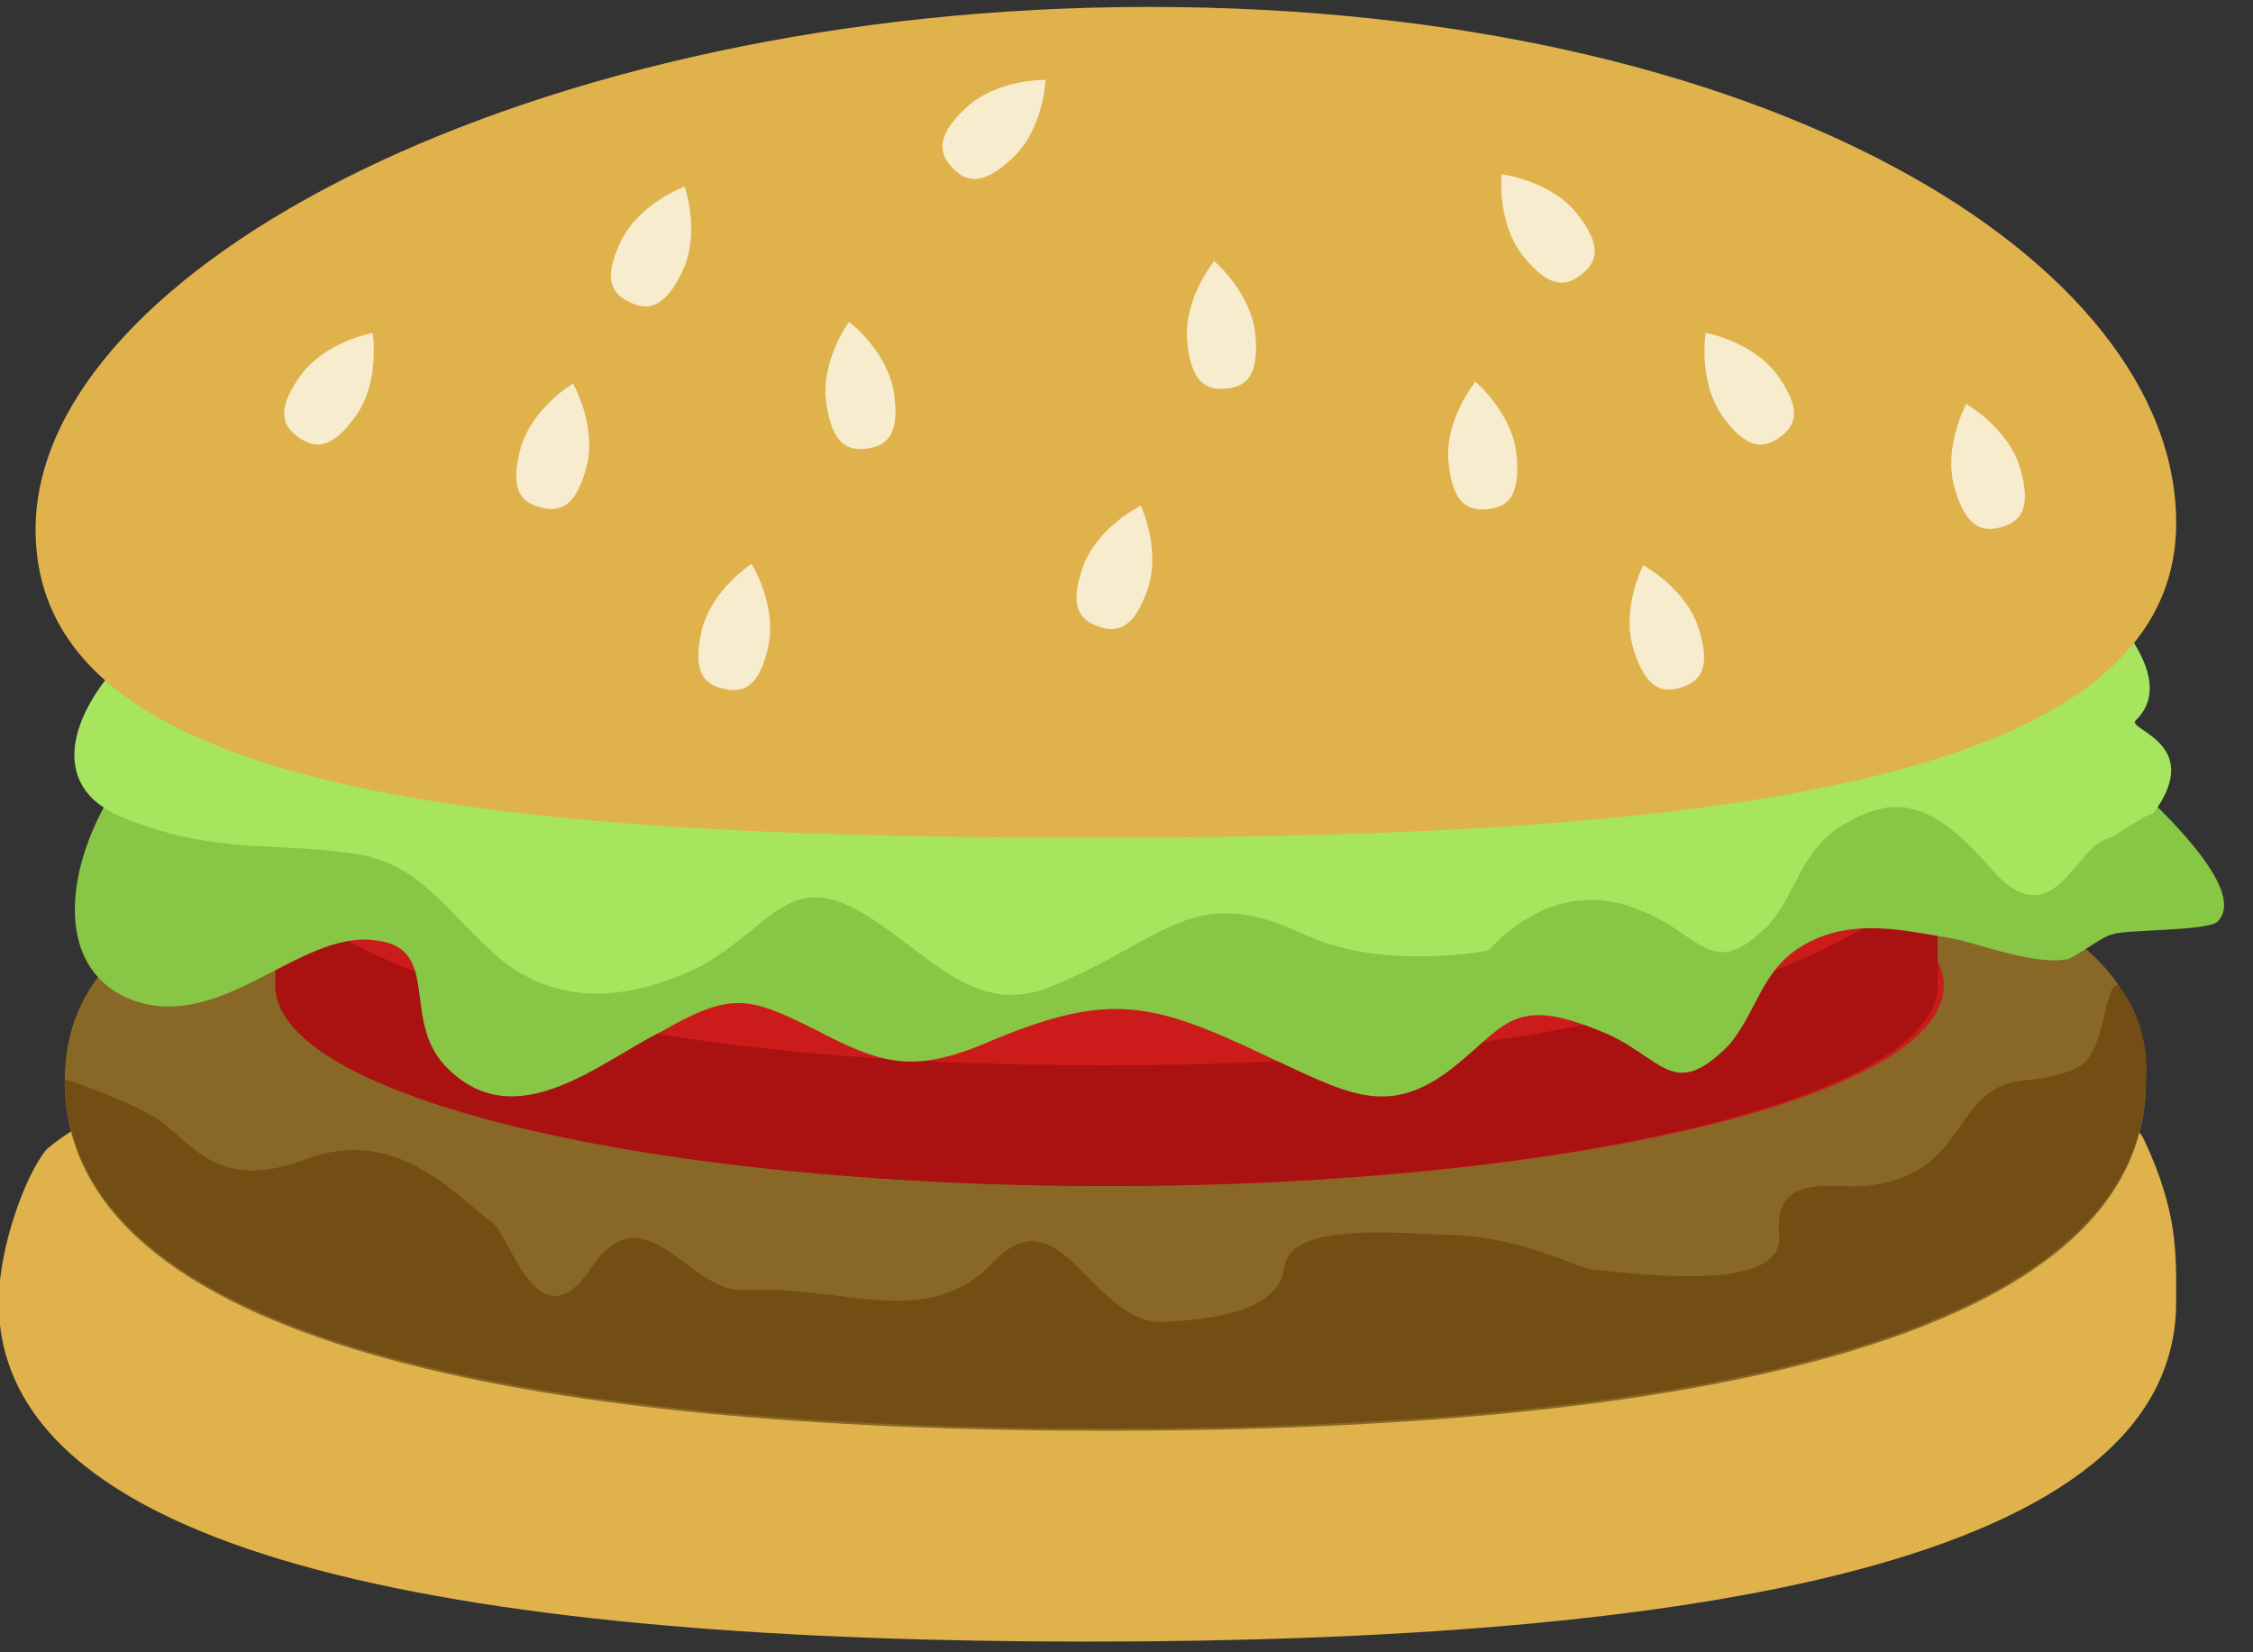 <?xml version="1.0" encoding="utf-8"?>
<!-- Generator: Adobe Illustrator 16.0.0, SVG Export Plug-In . SVG Version: 6.00 Build 0)  -->
<!DOCTYPE svg PUBLIC "-//W3C//DTD SVG 1.1//EN" "http://www.w3.org/Graphics/SVG/1.1/DTD/svg11.dtd">
<svg version="1.1" id="Layer_1" xmlns="http://www.w3.org/2000/svg" xmlns:xlink="http://www.w3.org/1999/xlink" x="0px" y="0px"
	 width="150px" height="110px" viewBox="0 0 150 110" enable-background="new 0 0 150 110" xml:space="preserve">
<rect x="0" y="0" width="150" height="110" fill="#333333" stroke="none"/>
<g>
	<path fill="#E0B24C" d="M-0.086,86.692c0-3.622,1.773-8.47,3.187-10.178c9.847-8.353,37.604-6.138,69.298-6.138
		c32.527,0,68.014,0.545,70.316,5.432c2.303,4.888,2.168,7.623,2.168,10.884c0,17.396-32.451,22.596-72.484,22.596
		C32.367,109.289-0.086,104.088-0.086,86.692z"/>
	<path fill="#896827" d="M4.312,71.972c0-17.394,31.019-16.316,69.283-16.316c38.264,0,69.281-1.078,69.281,16.316
		c0,17.396-30.986,23.277-69.25,23.277S4.312,89.367,4.312,71.972z"/>
	<path fill="#724E15" d="M4.312,71.831c0,17.396,31.051,23.276,69.314,23.276c38.264,0.001,69.25-5.88,69.25-23.276
		c0,0,0.448-3.234-1.815-6.216c-0.99-0.307-0.872,4.35-2.533,5.315c-1.721,1.002-3.629,0.89-4.571,1.124
		c-4.039,1.004-3.123,6.235-9.813,6.905c-1.951,0.196-6.134-0.99-5.688,3.245c0.447,4.234-11.097,2.339-12.282,2.339
		c-1.012,0-4.66-2.224-9.761-2.34c-3.325-0.075-10.521-0.895-10.909,2.171C85.114,87.443,80.35,87.83,77.53,88
		c-4.736,0.287-6.878-8.698-11.355-4.015c-4.479,4.684-9.72,1.562-16.745,1.896c-3.514,0.167-6.523-6.745-10.064-1.478
		c-3.542,5.268-5.382-2.146-6.553-2.982c-2.342-1.673-6.335-6.58-12.489-4.238c-6.153,2.342-7.751-1.505-10.093-2.844
		C7.889,73.002,4.312,71.831,4.312,71.831z"/>
	<g>
		<ellipse fill="#CC1B1B" cx="73.894" cy="65.617" rx="55.517" ry="13.343"/>
		<ellipse fill="#CC1B1B" cx="73.894" cy="57.588" rx="55.517" ry="13.342"/>
		<rect x="19" y="57" fill="#CC1B1B" width="110" height="9"/>
		<path fill="#AA1111" d="M129,57.779c0,0-8.754,13.151-55.312,13.15c-46.559,0-55.385-11.812-55.385-11.812s0.022,5.101,0.022,6.5
			c0,7.369,24.674,13.343,55.337,13.343c30.66,0,55.338-5.974,55.338-13.343C129,64.218,129,57.779,129,57.779z"/>
	</g>
	<g>
		<path fill="#88C646" d="M15.674,47.611C8.8,45.906,0.004,62.604,8.449,66.433c6.103,2.609,11.436-4.55,16.548-3.829
			c4.531,0.486,1.557,5.495,4.889,8.602c4.56,4.415,10.07-0.513,14.124-2.516c4.569-2.605,5.707-2.414,10.092-0.232
			c4.685,2.441,6.704,3.123,12.133,0.73c7.616-3.126,10.473-2.51,18.059,1.106c5.243,2.396,7.91,4.151,12.155,1.009
			c3.71-2.818,4.092-5.095,9.894-2.742c4.34,1.622,4.884,4.949,8.783,0.993c1.801-2.107,2.139-4.942,4.819-6.558
			c3.218-1.938,6.655-1.086,10.069-0.513c1.998,0.405,5.48,1.816,7.689,1.361c0.815-0.345,2.402-1.593,2.961-1.638
			c0.534-0.321,6.162-0.203,6.955-0.827c3.129-3.054-10.889-13.465-10.331-13.51c0.186-4.787-9.19-13.318-14.215-12.922
			c0.412,1.652,1.312,2.425,2.732,2.593c-0.16-5.604-8.414-10.57-12.776-12.474c-8.703-3.528-17.055-2.591-25.162,1.419
			c-5.15,2.371-10.145,6.693-15.639,8.25c-5.493,1.556-9.664-1.486-14.607-3.625c-4.362-1.903-9.562-3.742-14.195-1.973
			c-4.077,1.726-1.132,3.459-6.868,1.945c-7.153-1.683-13.402-2.595-20.138,1.023c-2.704,1.337-7.809,4.266-9.367,8.723
			C5.493,45.287,15.674,47.611,15.674,47.611z"/>
	</g>
	<g>
		<path fill="#A7E55E" d="M18.351,39.582C11.477,37.877-0.604,50.449,7.842,54.275c6.102,2.612,10.157,1.78,15.269,2.5
			c4.532,0.487,6.119,3.295,9.452,6.4c4.56,4.416,10.079,3.131,14.134,1.127c4.568-2.604,5.697-6.057,10.082-3.875
			c4.686,2.44,7.907,7.581,13.337,5.188c7.615-3.125,9.268-6.966,16.854-3.351c5.243,2.396,12.155,1.009,12.155,1.009
			s4.091-5.096,9.894-2.743c4.34,1.624,4.883,4.95,8.782,0.993c1.802-2.105,2.141-4.941,4.82-6.556
			c3.217-1.94,5.704-2.039,9.887,2.812c4.181,4.852,5.662-1.509,7.871-1.964c0.816-0.345,2.402-1.592,2.962-1.638
			c3.552-4.762-1.925-5.613-1.132-6.238c3.128-3.053-2.803-8.054-2.243-8.099c0.186-4.787-9.191-13.317-14.217-12.922
			c0.412,1.652,1.313,2.425,2.732,2.593c-0.16-5.604-8.414-10.572-12.776-12.474c-8.702-3.528-17.054-2.59-25.161,1.419
			c-5.15,2.37-10.146,6.694-15.639,8.25s-9.665-1.486-14.607-3.625c-4.362-1.902-9.562-3.741-14.195-1.972
			c-4.077,1.725-1.133,3.459-6.868,1.944c-7.153-1.683-13.402-2.596-20.139,1.023c-2.703,1.337-7.809,4.266-9.367,8.723
			C8.17,37.258,18.351,39.582,18.351,39.582z"/>
	</g>
	<g>
		<path fill="#E0B24C" d="M144.886,34.809c0,17.394-31.075,20.964-72.125,20.964S2.369,52.648,2.369,35.254
			c0-17.395,33.109-34.793,74.16-34.793S144.886,17.412,144.886,34.809z"/>
		<g>
			<path fill="#F7ECCD" d="M39.045,31.097c-0.723,2.753-1.842,2.999-3.061,2.68c-1.217-0.319-2.071-1.085-1.349-3.837
				c0.722-2.752,3.514-4.405,3.514-4.405S39.768,28.345,39.045,31.097z"/>
			<path fill="#F7ECCD" d="M45.436,18.056c-1.221,2.571-2.366,2.607-3.504,2.066c-1.138-0.538-1.836-1.449-0.616-4.02
				c1.22-2.572,4.269-3.677,4.269-3.677S46.655,15.486,45.436,18.056z"/>
			<path fill="#F7ECCD" d="M23.692,27.685c-1.645,2.322-2.779,2.162-3.808,1.435c-1.026-0.728-1.558-1.743,0.086-4.067
				c1.643-2.322,4.837-2.888,4.837-2.888S25.336,25.363,23.692,27.685z"/>
			<path fill="#F7ECCD" d="M59.522,26.196c0.408,2.816-0.526,3.481-1.772,3.661c-1.245,0.18-2.331-0.191-2.738-3.007
				c-0.408-2.815,1.518-5.426,1.518-5.426S59.115,23.381,59.522,26.196z"/>
			<path fill="#F7ECCD" d="M51.142,43.063c-0.615,2.778-1.725,3.07-2.952,2.795c-1.229-0.271-2.113-1.003-1.496-3.782
				c0.614-2.778,3.34-4.537,3.34-4.537S51.759,40.287,51.142,43.063z"/>
			<path fill="#F7ECCD" d="M76.389,39.283c-0.948,2.684-2.083,2.838-3.271,2.419c-1.186-0.418-1.975-1.251-1.028-3.936
				c0.946-2.683,3.864-4.101,3.864-4.101S77.336,36.602,76.389,39.283z"/>
			<path fill="#F7ECCD" d="M100.976,30.334c0.263,2.833-0.705,3.448-1.959,3.564c-1.253,0.115-2.317-0.311-2.58-3.146
				c-0.263-2.832,1.794-5.341,1.794-5.341S100.716,27.501,100.976,30.334z"/>
			<path fill="#F7ECCD" d="M113.108,41.875c0.844,2.716,0.025,3.519-1.179,3.893c-1.199,0.374-2.329,0.178-3.176-2.54
				c-0.844-2.716,0.648-5.597,0.648-5.597S112.265,39.158,113.108,41.875z"/>
			<path fill="#F7ECCD" d="M104.977,14.206c1.776,2.222,1.309,3.269,0.325,4.055c-0.981,0.787-2.105,1.018-3.886-1.204
				c-1.778-2.221-1.442-5.447-1.442-5.447S103.198,11.986,104.977,14.206z"/>
			<path fill="#F7ECCD" d="M83.579,22.305c0.262,2.834-0.705,3.449-1.96,3.565c-1.252,0.115-2.316-0.311-2.579-3.146
				c-0.262-2.832,1.795-5.341,1.795-5.341S83.318,19.472,83.579,22.305z"/>
			<path fill="#F7ECCD" d="M67.421,10.515c-2.072,1.951-3.153,1.568-4.016,0.65c-0.862-0.916-1.181-2.017,0.89-3.97
				c2.07-1.95,5.313-1.875,5.313-1.875S69.492,8.564,67.421,10.515z"/>
			<path fill="#F7ECCD" d="M118.396,25.055c1.639,2.326,1.108,3.341,0.078,4.067c-1.026,0.725-2.164,0.885-3.805-1.438
				c-1.639-2.324-1.105-5.525-1.105-5.525S116.757,22.73,118.396,25.055z"/>
			<path fill="#F7ECCD" d="M134.517,31.225c0.778,2.737-0.059,3.521-1.27,3.866c-1.209,0.345-2.336,0.121-3.117-2.614
				c-0.779-2.736,0.779-5.582,0.779-5.582S133.735,28.489,134.517,31.225z"/>
		</g>
	</g>
</g>
</svg>
